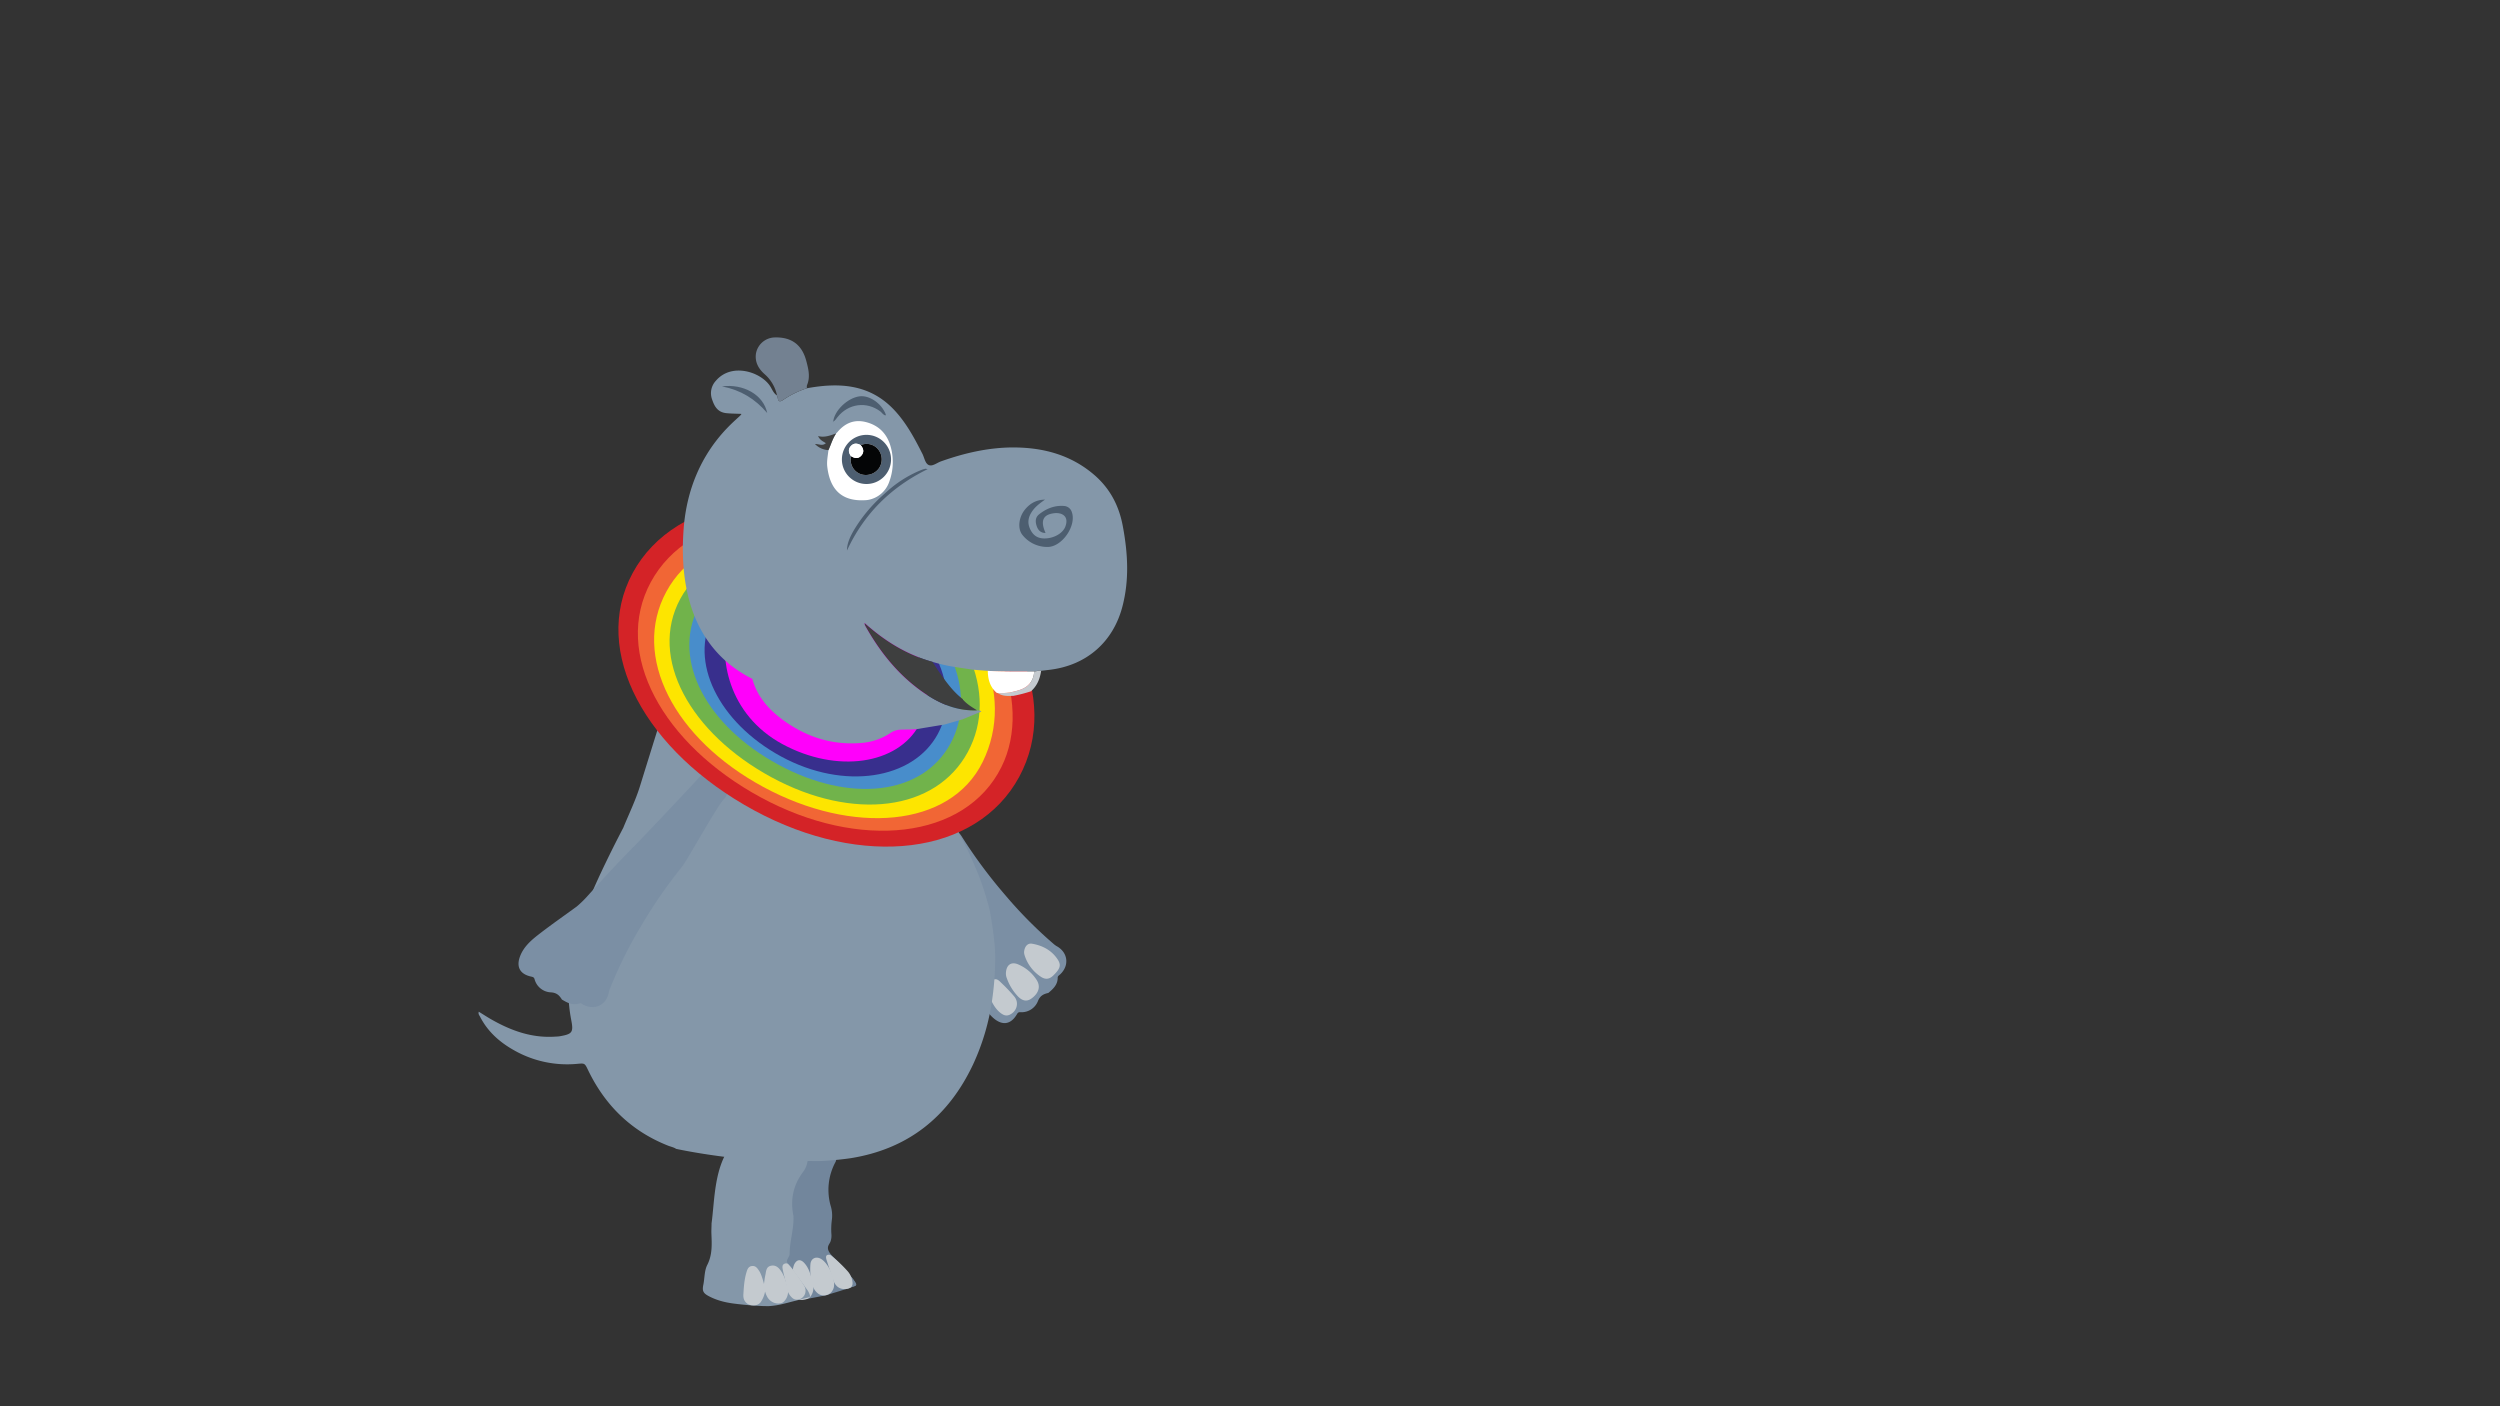<svg id="Layer_2" data-name="Layer 2" xmlns="http://www.w3.org/2000/svg" viewBox="0 0 1920 1080">
  <rect x="0" y="0" width="1920" height="1080" fill="#333333" stroke="none"/>
  <defs>
    <style>
      .cls-1 {
        fill: #7b8fa4;
      }

      .cls-2 {
        fill: #c4cacf;
      }

      .cls-3 {
        fill: #72869c;
      }

      .cls-4 {
        fill: #8497a9;
      }

      .cls-5 {
        fill: #d42327;
      }

      .cls-6 {
        fill: #f16635;
      }

      .cls-7 {
        fill: #fde500;
      }

      .cls-8 {
        fill: #71b34b;
      }

      .cls-9 {
        fill: #488dcb;
      }

      .cls-10 {
        fill: #382f8d;
      }

      .cls-11 {
        fill: #ff00fb;
      }

      .cls-12 {
        fill: #738191;
      }

      .cls-13 {
        fill: #4d5e70;
      }

      .cls-14 {
        fill: #83d2f3;
      }

      .cls-15 {
        fill: #fff;
      }

      .cls-16 {
        fill: #3e3f3f;
      }

      .cls-17 {
        fill: #040506;
      }
    </style>
  </defs>
  <title>HappyHippo-running_on_the_spot-2</title>
  <g>
    <g>
      <g>
        <path class="cls-1" d="M669.31,592.25c9.11-9.64,22.14,12.49,30,1.82,2.18,5.89,35.8,42.77,39.07,48a378.86,378.86,0,0,0,33.48,45.18A332,332,0,0,0,809.24,725a15.89,15.89,0,0,0,2.42,1.73c8.57,4.81,9.78,14.81,2.53,21.6-.82.76-1.88,1.22-1.88,2.57,0,5.36-3.48,8.6-7.2,11.69-3.58.79-6.21,2-7.91,6.08a13.53,13.53,0,0,1-13.67,8.69c-1.67-.07-2.07.81-2.74,1.92-4.51,7.46-10.79,8.52-17.53,2.87-6.45-5.39-9.21-13-11.76-20.62-3.68-10.9-6.83-22-10.25-33a87.23,87.23,0,0,0-4.11-8.88c-8.53-15.45-17.09-30.89-24.85-46.77C709.58,667.38,673,597.29,669.31,592.25Z"/>
        <path class="cls-2" d="M786.49,731.12c.39-4.28,2.74-6.93,6.13-6.35,8.12,1.39,15.15,5.12,19.73,12.17,2.84,4.37,1.76,7.17-3.39,12.21-3,2.92-6.09,3.44-9.84.83a30.67,30.67,0,0,1-12.4-16.91A8.74,8.74,0,0,1,786.49,731.12Z"/>
        <path class="cls-2" d="M772.62,746.38c.61-5.66,4.3-7.88,9.32-5.73a31.3,31.3,0,0,1,14.15,11.88c3.24,5,1.8,10.12-3.76,14.22-3.94,2.9-7.65,2-11.58-2.65a39.24,39.24,0,0,1-7.52-12.85A9.71,9.71,0,0,1,772.62,746.38Z"/>
        <path class="cls-2" d="M759.29,758c.38-2,.91-4.61,3.82-5.67,2.61-1,4.29.94,5.83,2.45A128.46,128.46,0,0,1,779,765.37c3.87,4.73,1.91,11.52-3.7,14a5.46,5.46,0,0,1-5-.21C764.19,776,758.48,765.53,759.29,758Z"/>
      </g>
      <g>
        <path class="cls-3" d="M655.27,982.41c-.5-.69-1.1-1.3-1.66-1.94a28.66,28.66,0,0,1-.75,8.36C658.7,987.23,658.71,987.23,655.27,982.41Z"/>
        <path class="cls-3" d="M638.81,937.29a25.44,25.44,0,0,0-.61-10.39,44.84,44.84,0,0,1,3.63-34.77c1.84-5,.67-30.86-35.17-30.86-34.67,0-31.53,31-30.64,39.59,0,2.77,1,26.28.82,27.37.06,7.6-.87,15.27.9,22.74,1.57,6.66.8,12.9-1.27,19.32-1.69,5.26-.61,11-1.57,16.38a5.94,5.94,0,0,0,2.23,6.25,17.21,17.21,0,0,0,6.77,3.1,72.08,72.08,0,0,0,17.24,2.24c5.05.15,10.36.52,15.37-.16,2.1-.28,15.93-2.83,18.38-3.54,4-1.15,11-3.32,15-4.58,1.55-.5,3.28-1.05,4.76-1.7s3.6-.65,2.37-2.72a33.81,33.81,0,0,0-3.38-5c-3.78-4.35-7.44-8.81-11.46-13-2.5-2.62-7.68-6.58-6-10.87.45-1.18,1.3-2.16,1.72-3.38a13.8,13.8,0,0,0,.63-5.38A54.07,54.07,0,0,1,638.81,937.29Z"/>
        <path class="cls-2" d="M634.49,994.73a7.46,7.46,0,0,1-6.18-1.25c-4.55-3.46-5.25-9-5.86-14.59a44.73,44.73,0,0,1-.05-7.85c.3-4.47,4.11-6.45,8-4.28,5.84,3.27,11.53,15.74,9.92,22.15a8.65,8.65,0,0,1-.9,2.11,7.49,7.49,0,0,1-4.85,3.69Z"/>
        <path class="cls-2" d="M617,998.24a6.62,6.62,0,0,1-7.49-4.3c-1.87-5.38-1-11.13-.71-16.76A14.79,14.79,0,0,1,610,971c1.91-3.74,4.76-4.23,7.71-1,3.78,4.12,4.95,9.43,6.4,14.61,1.14,4.09.74,7.7-1.44,10.89a6,6,0,0,1-3.84,2.4Z"/>
        <path class="cls-2" d="M649.44,990c-5.21.28-8.08-2.62-9.64-7.2-1.69-5-3.31-9.94-4.93-14.92-.63-2-.87-3.71.92-4.18a3.06,3.06,0,0,1,2.7.67,109.42,109.42,0,0,1,12.58,12,15.39,15.39,0,0,1,3.62,7.94C655,986.88,654.58,989.59,649.44,990Z"/>
      </g>
      <g>
        <path class="cls-3" d="M564.46,927.87h0v0Z"/>
        <path class="cls-4" d="M764.25,731.9c-.19-10.3-4-33.75-4.78-35.29a229.5,229.5,0,0,0-7.69-24c-4.5-10.86-9.07-21.69-15.06-31.85-.53-.9-1.21-3.4-1.53-3.66-10,2.82-20,5.36-30.35,6.56a195,195,0,0,1-43.87,0c-24.25-2.65-44.94-17-67-26.74l-56.4-35.35a224.75,224.75,0,0,1-29.43-31.22c-4.79,15.27-11.9,38.13-16.63,53.41-3.41,11-8.5,21.35-12.85,32,0,0-25.76,48.69-31.87,70.89-8.84,24.89-13.19,50.25-8.1,76.64,1.87,9.64.86,10.91-9.11,12.61a30,30,0,0,1-3,.22c-18.1,1.28-34.26-4.61-49.61-13.43-3.1-1.78-6.09-3.74-9.26-5.69-.6,1.77.41,2.73.95,3.78,5.79,11.32,14.82,19.43,25.72,25.6a82.45,82.45,0,0,0,48.75,10.67c5.88-.51,5.89-.66,8.42,4.6,13.08,27.25,33.22,47,61.51,58.21,1.84.73,3.86,1.1,5.71,2.16l.49.31s53.08,11.68,102.67,9.3c2.5.1,5,.06,7.51.08a239.57,239.57,0,0,0,23.9-2.22c44.23-7.11,75-31.83,93.94-71.9a176.53,176.53,0,0,0,14.87-51A219.57,219.57,0,0,0,764.25,731.9Z"/>
      </g>
      <g>
        <path class="cls-4" d="M562.48,878.51c-14.21,17.18-13.48,42.7-16,61,0,2.77-.22,5.38-.11,8,.33,8.15.79,16.16-3.16,23.91-2.31,4.53-2,10-3,15-.94,4.49-.48,6.44,3.48,8.66,6.22,3.49,13.2,5.23,20.24,6.11,7.44.94,14.91,1.59,22.4,1.87,1.6,0,3.2.11,4.79,0a59.33,59.33,0,0,0,9.45-1.47c2.68-.56,16.49-4.29,20.15-5.11.51-.11,1.11-.29,1.3-.79a1.47,1.47,0,0,0,0-.83,15,15,0,0,0-2.87-5.35l-12.91-17.78c-.57-.79-1.16-1.58-1.8-2.32-.49-2.45,2-4.13,2-6.51,0-9.79,3.46-19.23,2.91-29.08v.06c0-.31-.1-.62-.16-.94-2.26-12,.14-23,7.54-32.84a17.83,17.83,0,0,0,3.42-13.34c-.64-5.45-.47-11-3-16.14-.73-1.5-.15-2.88,1-4.12C618.19,866.56,594.73,839.55,562.48,878.51Z"/>
        <path class="cls-2" d="M577.48,1002.49a7.1,7.1,0,0,1-6.45-5.86,11.7,11.7,0,0,1-.11-2.67c.33-5.6.71-11.19,2.3-16.59.65-2.22,1.34-4.71,4.25-5.06S581.65,974,583,976c2.08,3.07,3.82,10.25,3.71,10.12.31-1.91.55-4.56,1.07-6.82.67-2.89.47-6.29,4.18-7.17s6.11,1.39,8,4.23c2.62,3.91,3.85,8.35,4.89,12.87a10.56,10.56,0,0,1-2.72,10.28,4.86,4.86,0,0,1-2.55,1.45l-.09,0a9.78,9.78,0,0,1-10.19-4.87,17.29,17.29,0,0,1-1.39-3.16c-.11-.34-.21-.67-.33-1a21.83,21.83,0,0,1-3.27,8,6.38,6.38,0,0,1-5,2.58Q578.41,1002.57,577.48,1002.49Z"/>
        <path class="cls-2" d="M608.89,997.14c-3-2.44-4.4-5.73-5-9.66s-1.68-7.5-2.48-11.27c-.54-2.54-1.24-5.23,1.84-5.89a2.41,2.41,0,0,1,2.23.69c4.31,4.4,9.67,12.52,12.12,16.45a7.25,7.25,0,0,1,1,4.7h0a6.78,6.78,0,0,1-7,6A5.68,5.68,0,0,1,608.89,997.14Z"/>
      </g>
      <path class="cls-1" d="M548.66,584c21.47-18.32,30.42-8.41,8,29-4.86,4-28.87,47.73-32.78,52.53A379.08,379.08,0,0,0,492,711.78a330.9,330.9,0,0,0-23.58,47.57,15.08,15.08,0,0,0-.86,2.85c-1.77,9.67-10.84,14-19.61,9.39-1-.53-1.76-1.38-3-.94-5.08,1.72-9.27-.51-13.4-3-1.91-3.12-3.93-5.21-8.31-5.51A13.56,13.56,0,0,1,410.54,752c-.47-1.6-1.43-1.69-2.7-2-8.52-1.85-11.55-7.45-8.4-15.66,3-7.84,9.36-12.94,15.7-17.81,9.12-7,18.58-13.58,27.87-20.38a85.73,85.73,0,0,0,7.07-6.76c11.85-13.09,23.69-26.18,36.19-38.67C490.63,646.39,545.09,589.07,548.66,584Z"/>
      <g>
        <path class="cls-5" d="M485.93,440c32.66-60.34,125.3-73.78,208.53-28.73s120.95,125,88.28,185.37-120.27,70.81-203.49,25.76S453.27,500.3,485.93,440Z"/>
        <path class="cls-6" d="M499.85,447C529.47,392.31,613.49,380.12,689,421s104.94,118.17,80.07,168.13c-27.73,55.7-109.08,64.22-184.57,23.37S470.23,501.77,499.85,447Z"/>
        <path class="cls-7" d="M511.74,454.41c26.9-49.7,103.22-60.77,171.77-23.67s96.87,102,71.21,154.37c-24.85,50.76-100,56.36-168.53,19.25S484.84,504.12,511.74,454.41Z"/>
        <path class="cls-8" d="M522.48,459.88C547,414.5,616.7,404.4,679.28,438.27s88.53,93.92,64,139.29-88,53.35-150.6,19.48S497.92,505.25,522.48,459.88Z"/>
        <path class="cls-9" d="M536.14,466.83c23.22-46.37,82.78-48.74,137.76-19S751.54,531.18,730,571s-77.2,46.05-132.18,16.29S515.85,507.36,536.14,466.83Z"/>
        <path class="cls-10" d="M547.7,473.06c18.91-34.94,73.2-42.74,121.39-16.66s70,72.4,51.12,107.34-72,43.41-120.16,17.32S528.79,508,547.7,473.06Z"/>
        <path class="cls-11" d="M559.57,478.75c10.49-32.85,63.15-37.19,105.1-14.48s57.77,62,41.3,92.45-63.14,37.46-105.09,14.75S551.54,503.92,559.57,478.75Z"/>
      </g>
    </g>
    <g>
      <path class="cls-4" d="M619.73,298.18c24.72-4.53,48.1-3.26,66.78,16.43,9.41,9.92,15.81,21.9,21.94,34,1.51,3,2.08,7.38,4.89,8.57s6.22-1.75,9.36-2.86c18.43-6.53,37.33-10.89,56.93-10.67,22.23.24,42.81,5.89,60.23,20.63,12.4,10.5,19.45,23.75,22.43,39.67,3.9,20.8,5.14,41.45-.35,62.15-7.09,26.74-27,44.38-54.54,48.14-2.6.36-5.21.62-7.82.93-1.84-.54-3.53.49-5.32.5-11.88,0-23.77.12-35.65-.45l-11.22-.87-15.31-2.31a131.8,131.8,0,0,1-15.92-3.73c-19.65-5.48-36.58-15.84-52.14-29.84a8.69,8.69,0,0,0,.23,1.64c12,21.64,27.31,40.46,48.33,54,11.46,7.39,23.91,12,37.84,11.42.88.42,2.11-.25,3.25.91l-14.37,6-13.74,3.95-18.09,3c-5.17,1.13-10.45.79-15.67,1a14.28,14.28,0,0,0-8,2.59,46.54,46.54,0,0,1-22.88,7.65c-21.19,1.68-40.36-4.24-57.68-16.31-11.89-8.29-21.57-18.67-25.43-32.92-15.76-8.15-58.86-32.92-52.79-115C529.8,341.69,573.56,318,569,317.84c-3.75-.15-7.48-.15-11.23-.54-6.54-.7-9.07-5.09-10.85-10.44a13.9,13.9,0,0,1,2.78-14.32c11.93-14.16,34-7.12,41.42,3.54,1.82,2.6,2.79,5.89,5.69,7.7a10.41,10.41,0,0,1,.41,1.42c.46,3.06,1.34,3.93,4.4,1.85A71.17,71.17,0,0,1,619.73,298.18Z"/>
      <path class="cls-12" d="M619.73,298.18a71.17,71.17,0,0,0-18.16,8.87c-3.06,2.08-3.94,1.21-4.4-1.85a10.41,10.41,0,0,0-.41-1.42,29.51,29.51,0,0,0-9.68-16.55c-4.46-4-7.31-8.94-6.57-15.26a15,15,0,0,1,14.13-12.81c13-.48,21.25,5.41,24.58,18,1.63,6.15,3.26,12.41.52,18.76A6,6,0,0,0,619.73,298.18Z"/>
      <path class="cls-13" d="M589.23,317.21c-9.25-10.8-20.24-17.66-34.76-20.46C570.69,294.56,586.32,303,589.23,317.21Z"/>
      <path class="cls-2" d="M791.77,530.92a109.61,109.61,0,0,1-13.47,3.49c-4.1.1-8.25.48-11.87-2.1a46.19,46.19,0,0,0,17.26-2.62c6.48-2.36,10.13-7,10.57-14,1.79,0,3.48-1,5.32-.5C798.73,521.3,796.51,526.74,791.77,530.92Z"/>
      <path class="cls-14" d="M739.77,537.54l-.57-.74C739.73,536.79,739.73,537.18,739.77,537.54Z"/>
      <path class="cls-15" d="M642.81,332.25c5.77-7.1,13-10.41,22.15-8.11,10.29,2.59,16.63,9.41,19.24,19.51a43.66,43.66,0,0,1-1.35,26.61,21.05,21.05,0,0,1-16,13.64c-.56.09-1.08.16-1.57.2-19,1.41-27.93-8.32-29.94-25.73-.49-4.25.47-8.46.9-12.67,2-4.29,3.2-8.91,5.93-12.84l-.09,0Z"/>
      <path class="cls-16" d="M739.77,537.54c3,3.4,6.87,5.65,10.65,8-13.93.56-26.38-4-37.84-11.42-21-13.55-36.28-32.37-48.33-54a8.69,8.69,0,0,1-.23-1.64c15.56,14,32.49,24.36,52.14,29.84,2,3,3.88,6.09,6,9,5,7.13,10.15,14.13,17.14,19.51l0-.07Z"/>
      <path class="cls-13" d="M802.55,383.71c-3.66,2.63-7.3,5.21-9.88,9-2.88,4.21-3.84,8.54-1.62,13.44s5.65,7.37,11.08,7.38c7.18,0,14.07-3.88,16.06-9.12,3-8-2.65-10.91-8.46-10.27-8.79,1-10.9,5.88-6.74,15.16-3.65.06-5.65-2.07-6.69-4.94-1.2-3.3-1.41-6.86,1.69-9.33,5.55-4.41,11.85-7,19.11-6.45a6.66,6.66,0,0,1,6.1,4.84c3.68,10.56-7.88,27-19,26.64a24.31,24.31,0,0,1-19-9.26c-3.7-4.61-2.94-13,1.54-18.9C790.72,386.71,795.84,383.79,802.55,383.71Z"/>
      <path class="cls-15" d="M765.46,532.09c-5.15-4.46-6.72-10.37-6.85-16.86,11.88.57,23.77.47,35.65.45-.44,7-4.09,11.65-10.57,14a46.19,46.19,0,0,1-17.26,2.62Z"/>
      <path class="cls-13" d="M683.69,375.31a90.6,90.6,0,0,1,24.06-14.45,21.53,21.53,0,0,1,2.87-.85c.31-.08.68.1,1.82.3-28,13.73-48.7,34-61.94,62.44-.13-4.88,2.12-10.56,6.63-17.77a117.05,117.05,0,0,1,17.8-21.78C675.85,382.31,682.56,376.24,683.69,375.31Z"/>
      <path class="cls-13" d="M639.89,323.81c.89-8.44,10.93-18.13,20.1-19.42,7.64-1.07,17.07,5.38,20.31,13.92.07.17-.11.44-.2.76-1.85-.38-2.69-2.09-4-3.1-10.58-7.91-24.45-6.11-32.86,4.33-1,1.26-1.81,2.71-3.3,3.52Z"/>
      <path class="cls-16" d="M642.21,332.86c-2.73,3.93-4,8.55-5.93,12.84A15.39,15.39,0,0,1,625.91,341c3-.07,5.76,1.76,8.35-.64-2.07-1.4-4.44-2.18-6-5.46C633.57,336.27,637.83,334.3,642.21,332.86Z"/>
      <path class="cls-13" d="M639.9,323.82a.84.84,0,0,1-.14.32c0,.05-.16,0-.24,0l.37-.37Z"/>
      <path class="cls-16" d="M642.81,332.25l-.69.64Z"/>
      <path class="cls-13" d="M646.58,352.81a18.87,18.87,0,1,1,18.78,18.9A18.85,18.85,0,0,1,646.58,352.81Zm6.89-2.6c-.05,1-.17,2-.16,3a11.58,11.58,0,0,0,8,11A12.4,12.4,0,0,0,675,359.7a12.18,12.18,0,0,0-.35-14.28A11.44,11.44,0,0,0,661,341.88c-2.62-1.52-5.22-1.74-7.44.58C651.18,344.93,651.66,347.61,653.47,350.21Z"/>
      <path class="cls-17" d="M661,341.88a11.44,11.44,0,0,1,13.67,3.54A12.18,12.18,0,0,1,675,359.7a12.4,12.4,0,0,1-13.67,4.54,11.58,11.58,0,0,1-8-11c0-1,.11-2,.16-3,2.76,1.79,5.59,2.36,8-.35S663.14,344.42,661,341.88Z"/>
      <path class="cls-15" d="M661,341.88c2.17,2.54,2.88,5.3.5,8s-5.24,2.14-8,.35c-1.81-2.6-2.29-5.28.06-7.75C655.75,340.14,658.35,340.36,661,341.88Z"/>
    </g>
  </g>
</svg>
